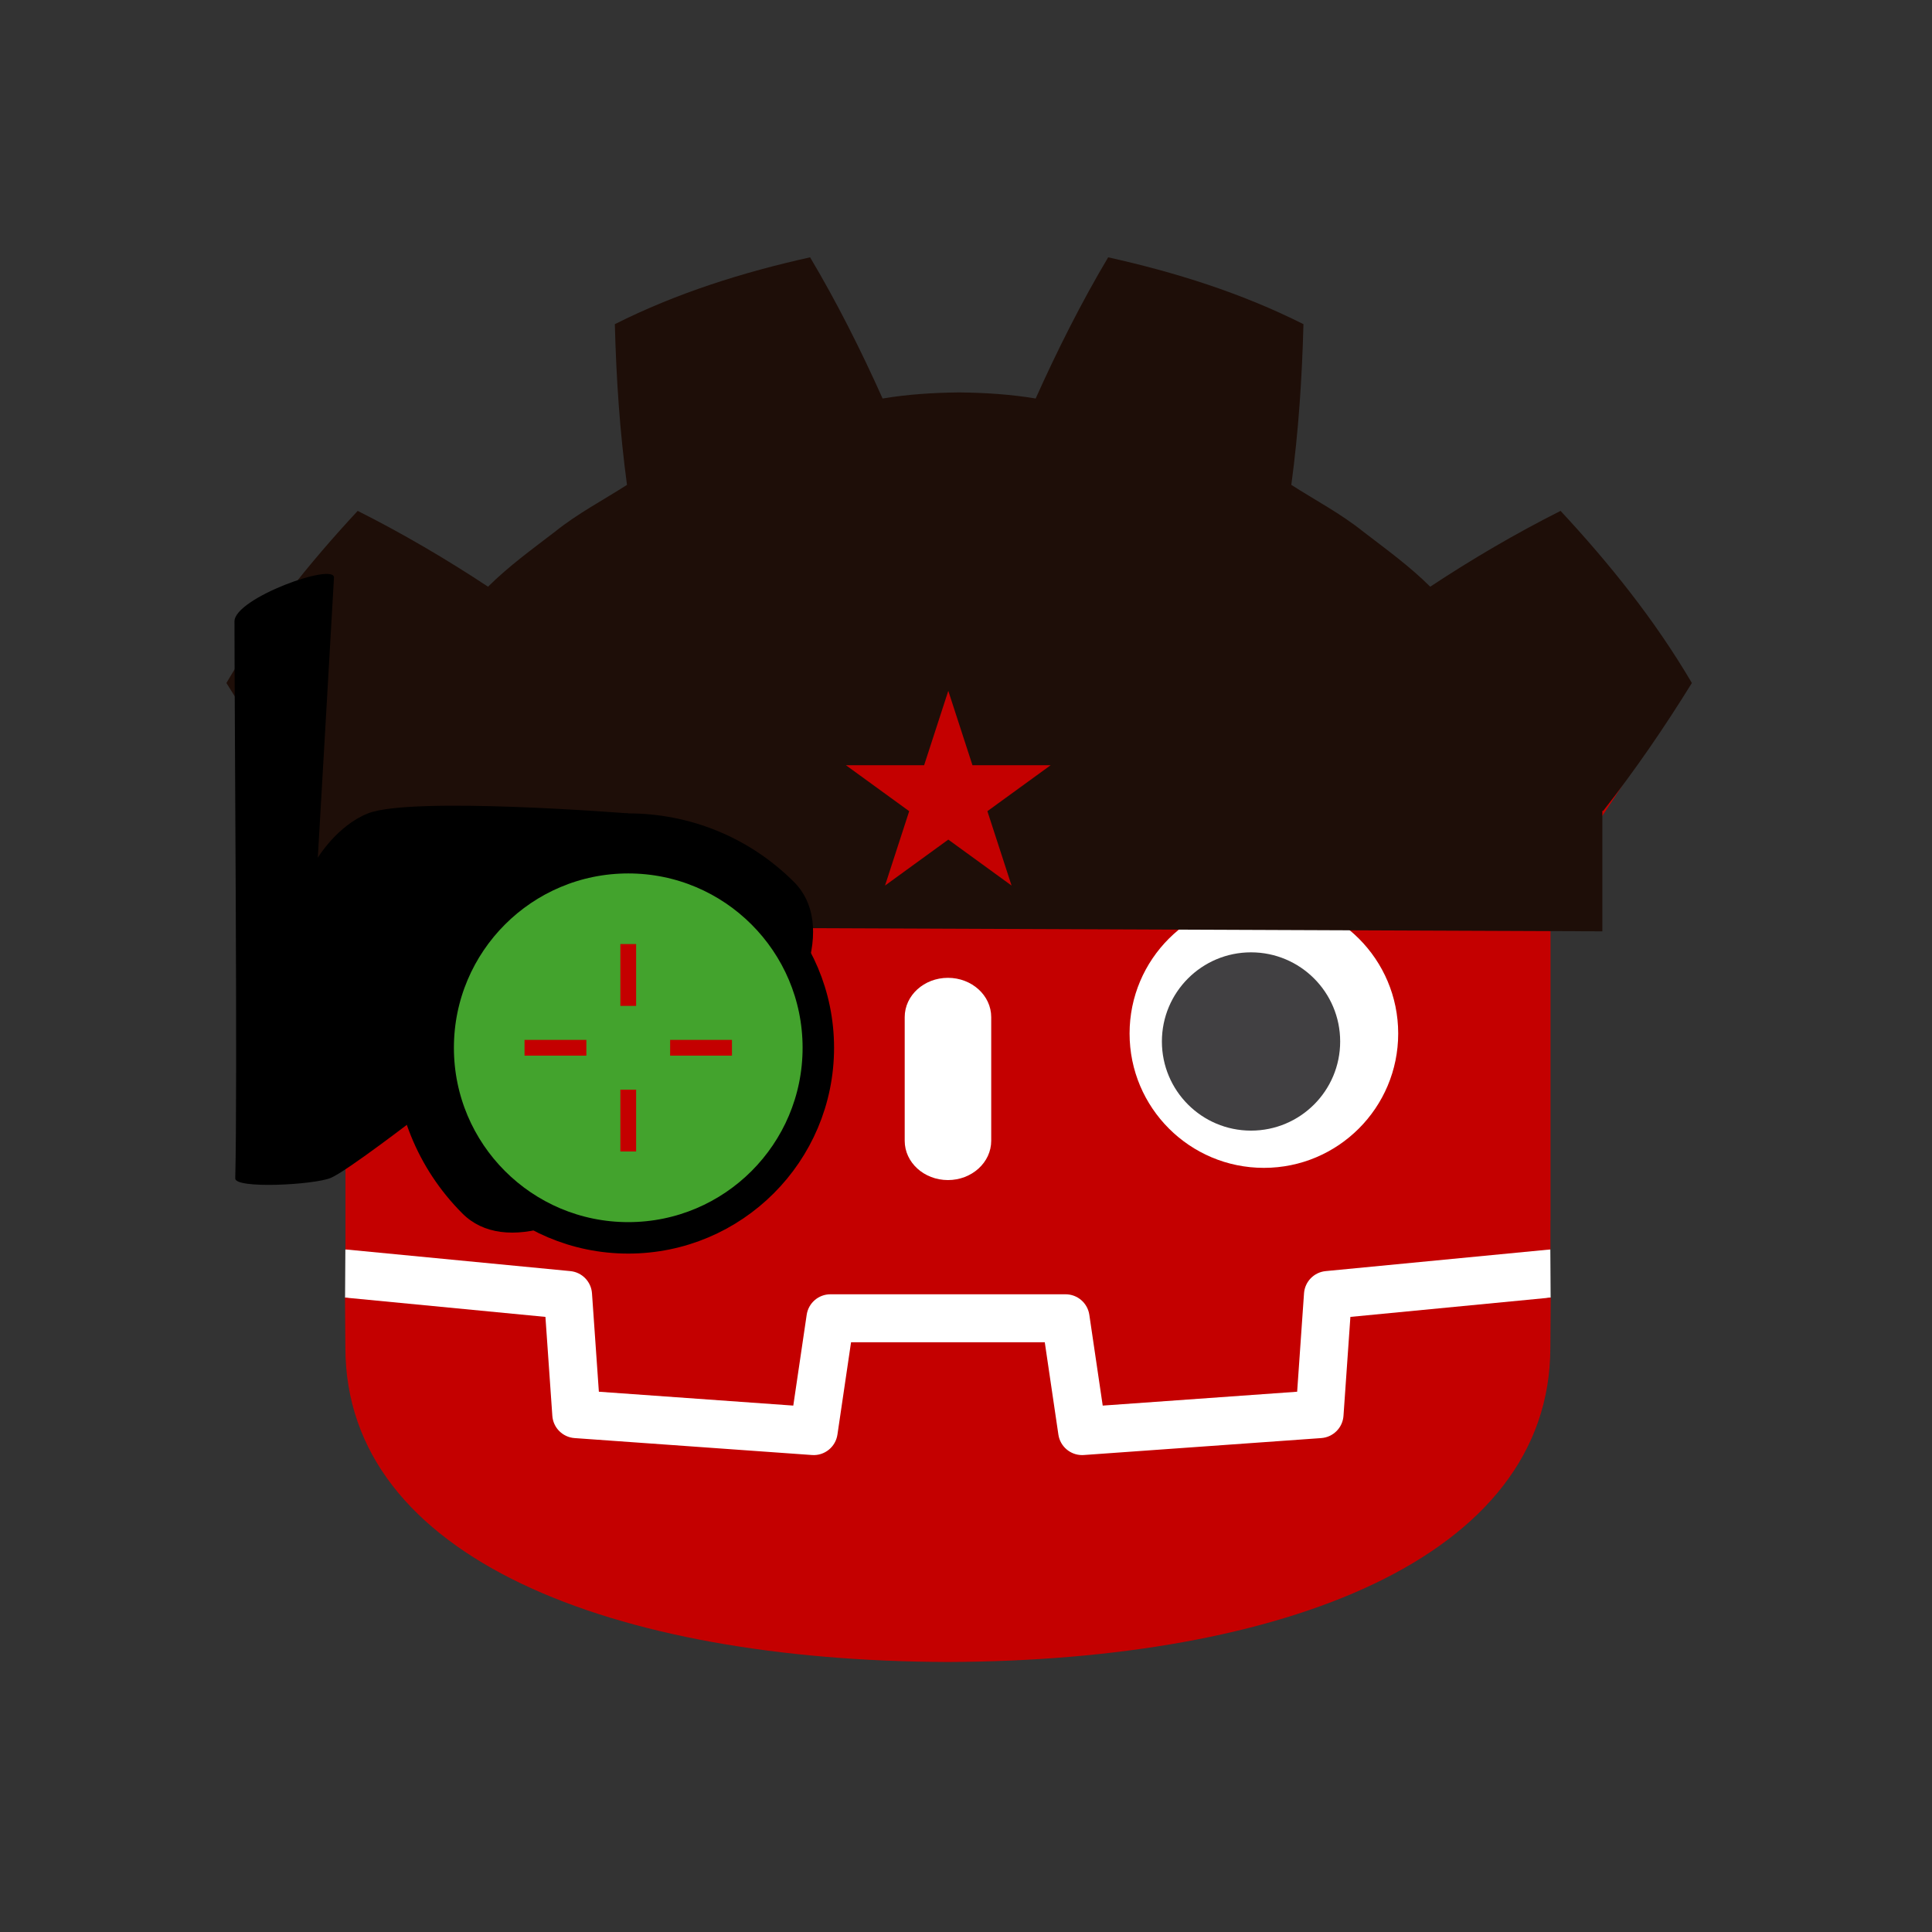 <?xml version="1.0" encoding="UTF-8" standalone="no"?>
<!DOCTYPE svg PUBLIC "-//W3C//DTD SVG 1.1//EN" "http://www.w3.org/Graphics/SVG/1.1/DTD/svg11.dtd">
<svg width="100%" height="100%" viewBox="0 0 64 64" version="1.1" xmlns="http://www.w3.org/2000/svg" xmlns:xlink="http://www.w3.org/1999/xlink" xml:space="preserve" xmlns:serif="http://www.serif.com/" style="fill-rule:evenodd;clip-rule:evenodd;stroke-linecap:round;stroke-miterlimit:10;">
    <rect x="0" y="0" width="64" height="64" fill="#333333" stroke="none"/>
    <g transform="matrix(0.049,0,0,0.049,6.314,8.526)">
        <g>
            <g>
                <g id="Layer-1" serif:id="Layer 1" transform="matrix(1,0,0,1,1.775e-07,-100.957)">
                    <g id="g78" transform="matrix(4.163,0,0,-4.163,919.241,771.672)">
                        <path id="path80" d="M0,0C0,0 -0.325,1.994 -0.515,1.976L-36.697,-1.515C-39.576,-1.793 -41.812,-4.089 -42.014,-6.974L-43.008,-21.221L-71,-23.218L-72.904,-10.306C-73.328,-7.434 -75.836,-5.269 -78.739,-5.269L-116.927,-5.269C-119.829,-5.269 -122.337,-7.434 -122.761,-10.306L-124.666,-23.218L-152.658,-21.221L-153.652,-6.974C-153.854,-4.088 -156.09,-1.792 -158.969,-1.514L-195.169,1.976C-195.356,1.994 -195.493,-0.002 -195.68,-0.002L-195.729,-7.832L-165.071,-12.776L-164.067,-27.15C-163.864,-30.06 -161.516,-32.413 -158.604,-32.622L-120.053,-35.372C-119.907,-35.382 -119.763,-35.388 -119.619,-35.388C-116.722,-35.388 -114.218,-33.222 -113.794,-30.35L-111.835,-17.064L-83.83,-17.064L-81.871,-30.35C-81.448,-33.221 -78.941,-35.387 -76.04,-35.387C-75.898,-35.387 -75.756,-35.382 -75.617,-35.372L-37.061,-32.622C-34.15,-32.413 -31.801,-30.06 -31.598,-27.15L-30.595,-12.776L0.05,-7.81L0,0Z" style="fill:white;fill-rule:nonzero;"/>
                    </g>
                    <g id="g82-3" transform="matrix(4.163,0,0,-4.163,104.699,525.907)">
                        <path id="path84-6" d="M0,0L0,-59.041C0.108,-59.042 0.216,-59.046 0.323,-59.056L36.519,-62.546C38.415,-62.729 39.901,-64.255 40.033,-66.155L41.149,-82.133L72.723,-84.386L74.898,-69.639C75.18,-67.727 76.82,-66.31 78.754,-66.31L116.942,-66.31C118.875,-66.31 120.515,-67.727 120.797,-69.639L122.972,-84.386L154.547,-82.133L155.662,-66.155C155.795,-64.255 157.28,-62.73 159.176,-62.546L195.358,-59.056C195.465,-59.046 195.572,-59.042 195.68,-59.041L195.68,-54.33L195.695,-54.325L195.695,0L195.829,0C200.624,6.12 205.061,12.569 209.316,19.449C203.665,29.069 196.741,37.666 189.34,45.631C182.476,42.176 175.809,38.262 169.512,34.097C166.361,37.229 162.812,39.791 159.326,42.469C155.901,45.22 152.041,47.237 148.38,49.587C149.47,57.704 150.009,65.695 150.226,74.035C140.78,78.789 130.707,81.941 120.518,84.205C116.45,77.368 112.73,69.964 109.49,62.726C105.648,63.368 101.788,63.606 97.923,63.652L97.923,63.658C97.896,63.658 97.871,63.652 97.848,63.652C97.824,63.652 97.799,63.658 97.775,63.658L97.775,63.652C93.903,63.606 90.046,63.368 86.203,62.726C82.965,69.964 79.247,77.368 75.173,84.205C64.989,81.941 54.915,78.789 45.47,74.035C45.686,65.695 46.225,57.704 47.318,49.587C43.65,47.237 39.795,45.22 36.369,42.469C32.888,39.791 29.333,37.229 26.181,34.097C19.884,38.262 13.219,42.176 6.353,45.631C-1.048,37.666 -7.968,29.069 -13.621,19.449C-9.368,12.569 -4.928,6.12 -0.134,0L0,0Z" style="fill:rgb(196,0,0);fill-rule:nonzero;"/>
                    </g>
                    <g id="g86-7" transform="matrix(4.163,0,0,-4.163,784.071,817.243)">
                        <path id="path88-5" d="M0,0L-1.121,-16.063C-1.256,-17.999 -2.796,-19.54 -4.732,-19.679L-43.287,-22.43C-43.381,-22.437 -43.475,-22.44 -43.568,-22.44C-45.484,-22.44 -47.137,-21.034 -47.42,-19.11L-49.631,-4.116L-81.09,-4.116L-83.301,-19.11C-83.598,-21.128 -85.402,-22.579 -87.434,-22.43L-125.989,-19.679C-127.925,-19.54 -129.465,-17.999 -129.6,-16.063L-130.721,0L-163.268,3.138C-163.253,-0.36 -163.208,-4.192 -163.208,-4.955C-163.208,-39.329 -119.603,-55.851 -65.427,-56.041L-65.294,-56.041C-11.118,-55.851 32.472,-39.329 32.472,-4.955C32.472,-4.178 32.519,-0.362 32.535,3.138L0,0Z" style="fill:rgb(196,0,0);fill-rule:nonzero;"/>
                    </g>
                    <g id="g90-3" transform="matrix(4.163,0,0,-4.163,389.215,625.671)">
                        <path id="path92-5" d="M0,0C0,-12.052 -9.765,-21.815 -21.813,-21.815C-33.855,-21.815 -43.623,-12.052 -43.623,0C-43.623,12.044 -33.855,21.802 -21.813,21.802C-9.765,21.802 0,12.044 0,0" style="fill:white;fill-rule:nonzero;"/>
                    </g>
                    <g id="g94-6" transform="matrix(4.163,0,0,-4.163,367.367,631.057)">
                        <path id="path96-2" d="M0,0C0,-7.994 -6.479,-14.473 -14.479,-14.473C-22.475,-14.473 -28.958,-7.994 -28.958,0C-28.958,7.994 -22.475,14.479 -14.479,14.479C-6.479,14.479 0,7.994 0,0" style="fill:rgb(65,64,66);fill-rule:nonzero;"/>
                    </g>
                    <g id="g98-9" transform="matrix(4.163,0,0,-4.163,511.993,724.74)">
                        <path id="path100-1" d="M0,0C-3.878,0 -7.021,2.858 -7.021,6.381L-7.021,26.462C-7.021,29.982 -3.878,32.843 0,32.843C3.878,32.843 7.028,29.982 7.028,26.462L7.028,6.381C7.028,2.858 3.878,0 0,0" style="fill:white;fill-rule:nonzero;"/>
                    </g>
                    <g id="g102-2" transform="matrix(4.163,0,0,-4.163,634.787,625.671)">
                        <path id="path104-7" d="M0,0C0,-12.052 9.765,-21.815 21.815,-21.815C33.856,-21.815 43.623,-12.052 43.623,0C43.623,12.044 33.856,21.802 21.815,21.802C9.765,21.802 0,12.044 0,0" style="fill:white;fill-rule:nonzero;"/>
                    </g>
                    <g id="g106-0" transform="matrix(4.163,0,0,-4.163,656.641,631.057)">
                        <path id="path108-9" d="M0,0C0,-7.994 6.477,-14.473 14.471,-14.473C22.473,-14.473 28.95,-7.994 28.95,0C28.95,7.994 22.473,14.479 14.471,14.479C6.477,14.479 0,7.994 0,0" style="fill:rgb(65,64,66);fill-rule:nonzero;"/>
                    </g>
                </g>
                <g>
                    <g id="path84-61" serif:id="path84-6" transform="matrix(4.444,0,0,-4.444,84.733,374.166)">
                        <path d="M0,0L0,-17.549L195.68,-18.33L195.695,-18.325L195.695,0L195.829,0C200.624,6.12 205.061,12.569 209.316,19.449C203.665,29.069 196.741,37.666 189.34,45.631C182.476,42.176 175.809,38.262 169.512,34.097C166.361,37.229 162.812,39.791 159.326,42.469C155.901,45.22 152.041,47.237 148.38,49.587C149.47,57.704 150.009,65.695 150.226,74.035C140.78,78.789 130.707,81.941 120.518,84.205C116.45,77.368 112.73,69.964 109.49,62.726C105.648,63.368 101.788,63.606 97.923,63.652L97.923,63.658C97.896,63.658 97.871,63.652 97.848,63.652C97.824,63.652 97.799,63.658 97.775,63.658L97.775,63.652C93.903,63.606 90.046,63.368 86.203,62.726C82.965,69.964 79.247,77.368 75.173,84.205C64.989,81.941 54.915,78.789 45.47,74.035C45.686,65.695 46.225,57.704 47.318,49.587C43.65,47.237 39.795,45.22 36.369,42.469C32.888,39.791 29.333,37.229 26.181,34.097C19.884,38.262 13.219,42.176 6.353,45.631C-1.048,37.666 -7.968,29.069 -13.621,19.449C-9.368,12.569 -4.928,6.12 -0.134,0L0,0Z" style="fill:rgb(30,14,8);fill-rule:nonzero;"/>
                        <clipPath id="_clip1">
                            <path d="M0,0L0,-17.549L195.68,-18.33L195.695,-18.325L195.695,0L195.829,0C200.624,6.12 205.061,12.569 209.316,19.449C203.665,29.069 196.741,37.666 189.34,45.631C182.476,42.176 175.809,38.262 169.512,34.097C166.361,37.229 162.812,39.791 159.326,42.469C155.901,45.22 152.041,47.237 148.38,49.587C149.47,57.704 150.009,65.695 150.226,74.035C140.78,78.789 130.707,81.941 120.518,84.205C116.45,77.368 112.73,69.964 109.49,62.726C105.648,63.368 101.788,63.606 97.923,63.652L97.923,63.658C97.896,63.658 97.871,63.652 97.848,63.652C97.824,63.652 97.799,63.658 97.775,63.658L97.775,63.652C93.903,63.606 90.046,63.368 86.203,62.726C82.965,69.964 79.247,77.368 75.173,84.205C64.989,81.941 54.915,78.789 45.47,74.035C45.686,65.695 46.225,57.704 47.318,49.587C43.65,47.237 39.795,45.22 36.369,42.469C32.888,39.791 29.333,37.229 26.181,34.097C19.884,38.262 13.219,42.176 6.353,45.631C-1.048,37.666 -7.968,29.069 -13.621,19.449C-9.368,12.569 -4.928,6.12 -0.134,0L0,0Z" clip-rule="nonzero"/>
                        </clipPath>
                        <g clip-path="url(#_clip1)">
                            <g transform="matrix(0.367,0,0,-0.367,-91.707,136.084)">
                                <path d="M512,321.06L522.017,351.89L554.433,351.89L528.208,370.943L538.225,401.773L512,382.719L485.775,401.773L495.792,370.943L469.567,351.89L501.983,351.89L512,321.06Z" style="fill:rgb(196,0,0);"/>
                            </g>
                        </g>
                    </g>
                    <g id="Eye-Thing" serif:id="Eye Thing">
                        <path id="Antenna" d="M295.87,375.888C295.87,375.888 149.546,364.181 119.913,375.888C99.094,384.113 85.987,405.848 85.987,405.848C85.987,405.848 95.547,241.524 96.923,216.569C97.507,205.996 29.662,230.364 29.662,246.099C29.662,314.184 31.797,559.034 30.185,622.649C30.003,629.852 83.279,627.068 94.736,622.328C105.58,617.842 154.342,580.221 154.342,580.221L295.87,375.888Z"/>
                        <path id="Scope-Edge" serif:id="Scope Edge" d="M183.799,422.278C121.946,484.132 121.946,584.566 183.799,646.419C197.779,660.399 218.935,662.67 243.534,654.847C275.335,644.733 313.643,617.614 346.389,584.868C379.135,552.122 406.254,513.814 416.368,482.013C424.191,457.414 421.92,436.258 407.94,422.278C346.087,360.425 245.653,360.425 183.799,422.278Z"/>
                        <g id="Scope" transform="matrix(1,0,0,1,9.345,14.686)">
                            <circle cx="286.524" cy="519.663" r="128.5" style="fill:rgb(67,163,45);stroke:black;stroke-width:21.27px;"/>
                        </g>
                        <g id="Reticle">
                            <path d="M295.87,464.234L295.87,534.349L365.984,534.349L295.87,534.349L295.87,604.463L295.87,534.349L225.755,534.349L295.87,534.349L295.87,464.234Z" style="fill:none;stroke:rgb(196,0,0);stroke-width:10.66px;"/>
                            <rect x="267.554" y="506.033" width="56.631" height="56.631" style="fill:rgb(67,163,45);"/>
                        </g>
                    </g>
                </g>
            </g>
        </g>
    </g>
</svg>
